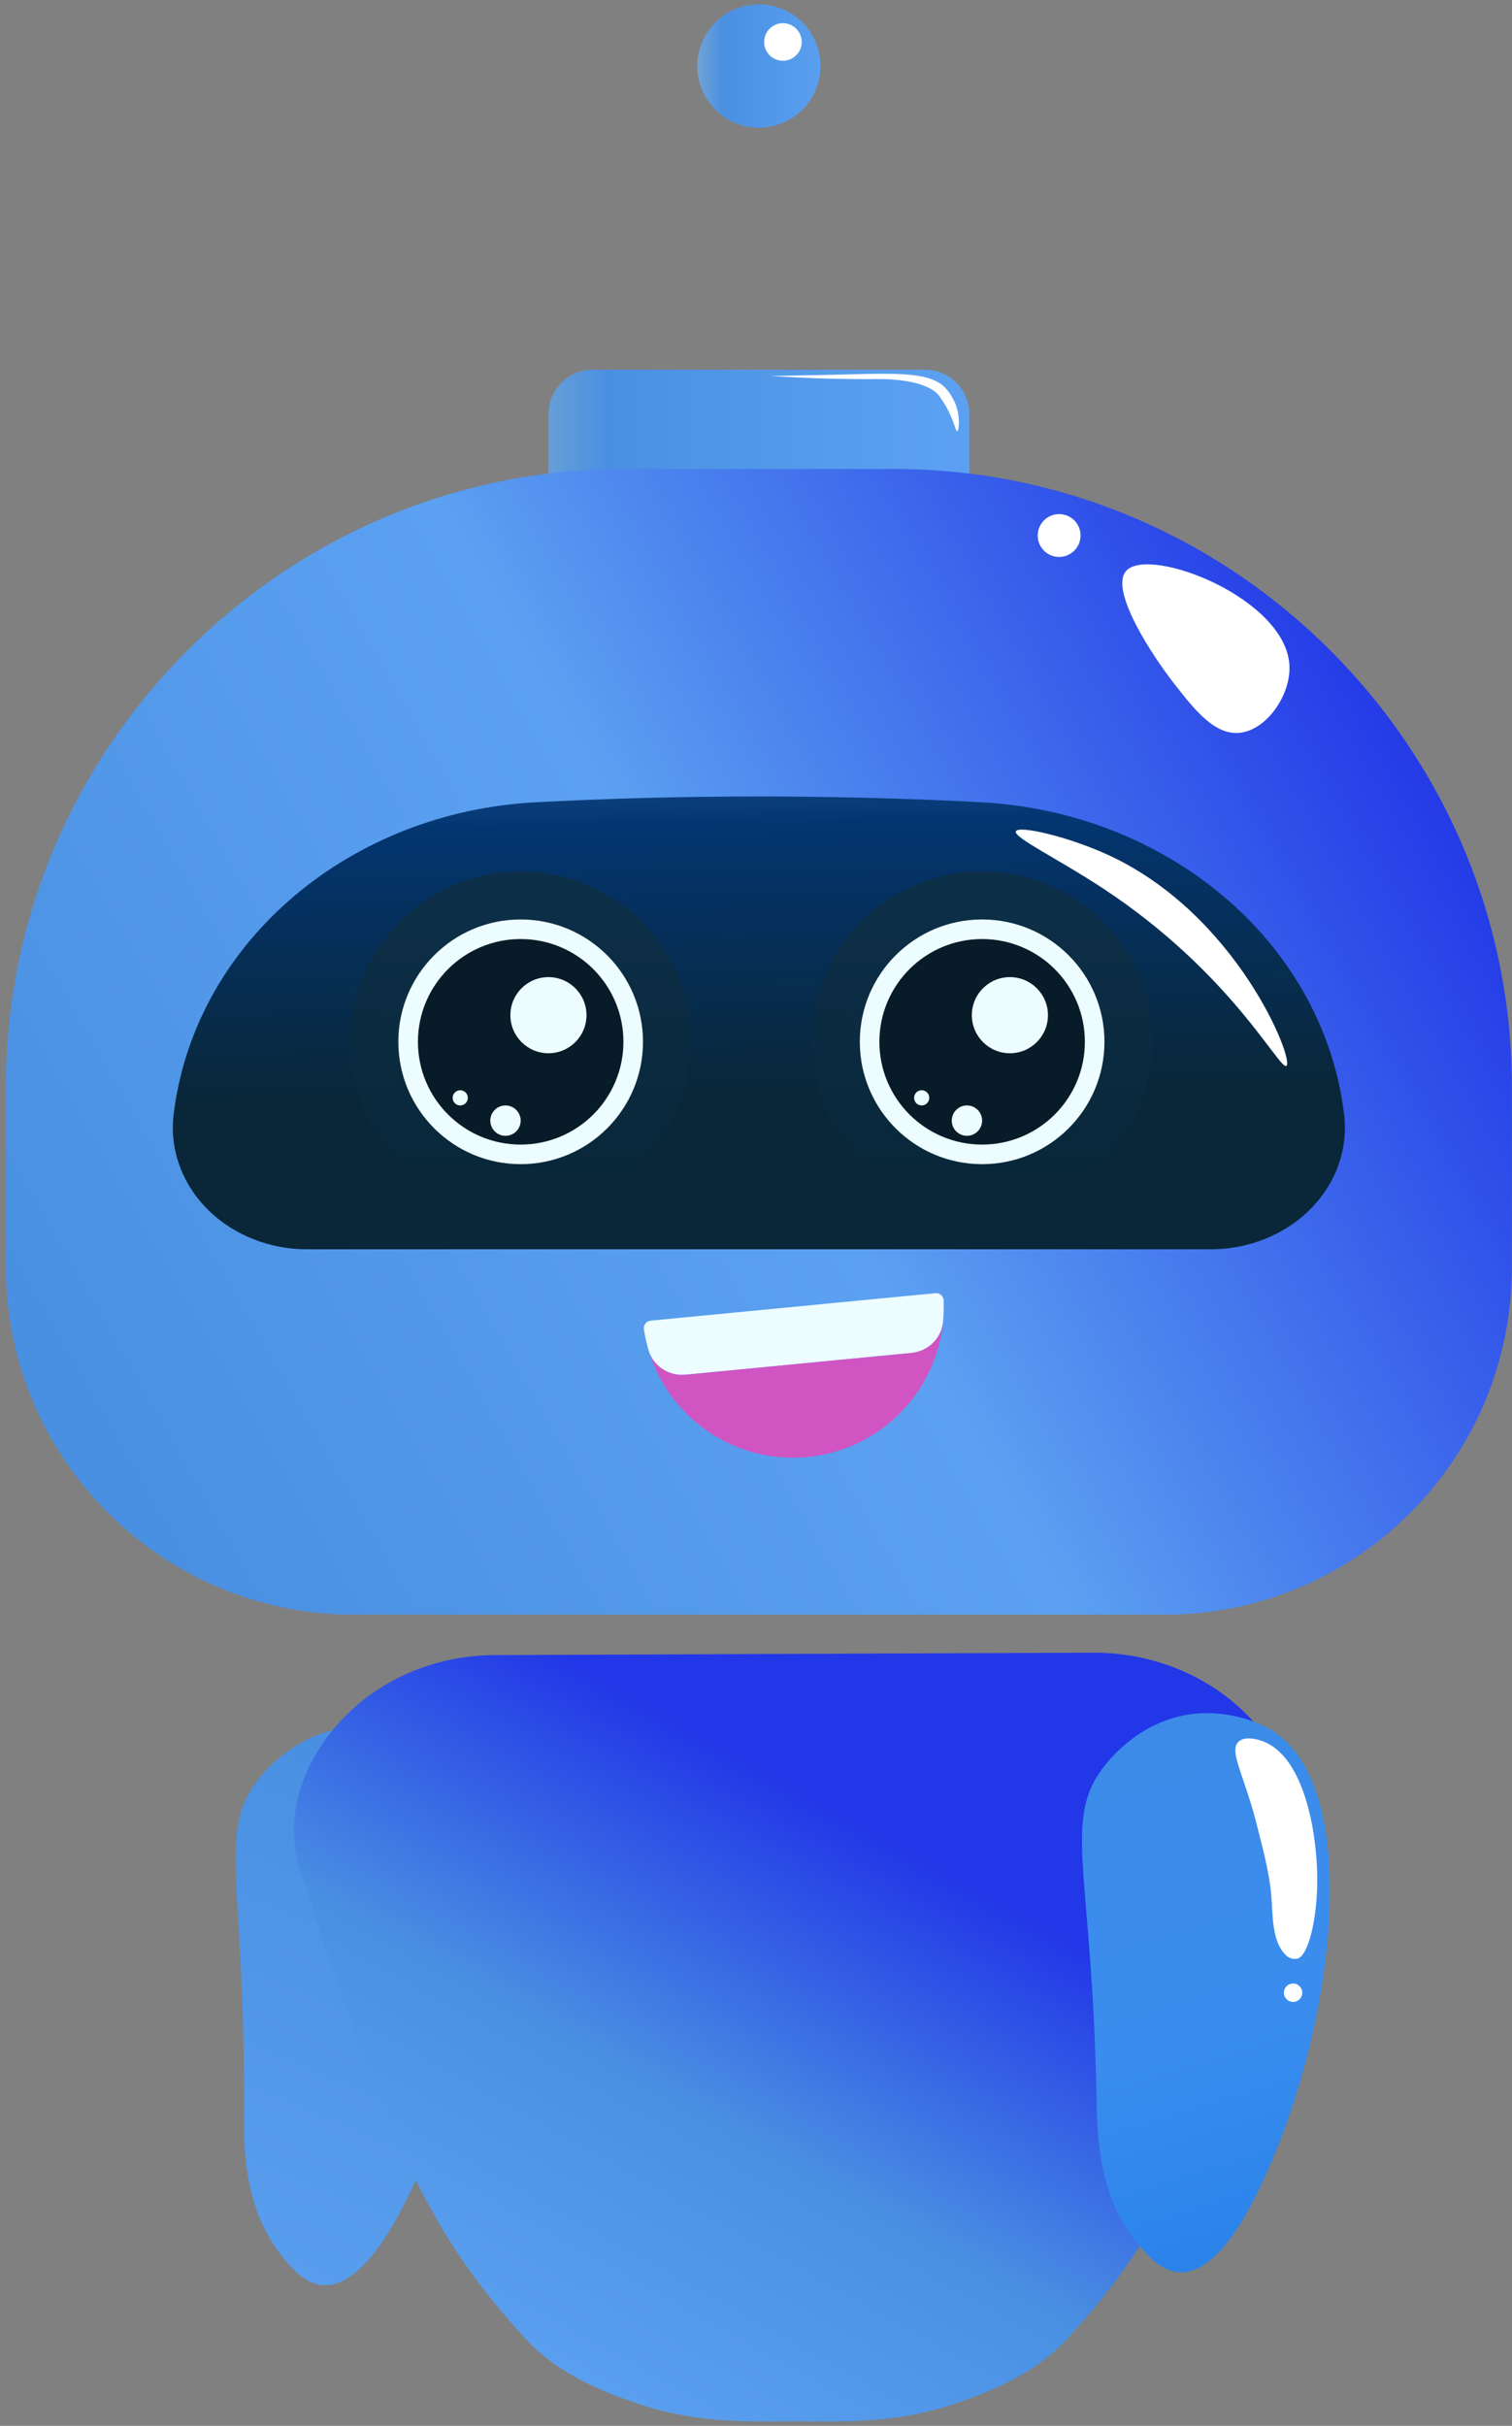 <svg width="154" height="247" viewBox="0 0 154 247" fill="none" xmlns="http://www.w3.org/2000/svg">
<rect x="0" y="0" width="154" height="247" fill="#808080" stroke="none"/>
<g id="body">
<g id="lefthand">
<g id="Group">
<path id="Vector" d="M28.812 229.835C29.736 230.972 31.052 232.549 32.887 232.677C37.364 232.994 41.253 224.426 42.702 221.233C49.351 206.587 52.755 183.213 43.342 177.572C41.791 176.643 38.499 175.392 34.824 175.979C30.211 176.716 27.337 179.976 26.776 180.615C21.877 186.174 24.99 190.97 24.857 214.834C24.845 217.027 24.8 220.25 25.69 223.571C26.26 225.701 27.216 227.872 28.812 229.835Z" fill="url(#paint0_linear_1_3)"/>
</g>
</g>
<g id="body_2">
<g id="Group_2">
<path id="Vector_2" d="M111.319 168.276L81.118 168.397L50.357 168.524C43.973 168.551 37.801 171.281 33.805 176.26C31.472 179.162 30.159 182.339 29.965 185.582C29.938 186.106 29.947 186.629 29.975 187.153C30.076 188.962 30.498 190.313 30.71 190.937C39.583 218.051 43.468 227.191 53.572 238.184C57.237 242.18 62.803 243.99 64.594 244.614C70.2 246.597 75.243 246.573 78.998 246.548C79.629 246.544 80.223 246.539 80.779 246.544L81.449 246.544C82.002 246.539 82.596 246.544 83.226 246.548C86.977 246.573 92.026 246.597 97.633 244.614C99.425 243.99 104.981 242.18 108.655 238.184C110.308 236.384 111.797 234.639 113.156 232.848C114.195 231.507 115.158 230.138 116.077 228.714C121.395 220.467 125.188 210.273 131.518 190.937C131.738 190.286 132.188 188.833 132.262 186.904C132.27 186.711 132.27 186.51 132.27 186.299C132.27 185.857 132.243 185.426 132.206 184.994C132.17 184.608 132.115 184.214 132.05 183.828C131.582 181.109 130.305 178.472 128.303 176.028C124.181 171.011 117.902 168.276 111.415 168.276C111.383 168.276 111.351 168.276 111.319 168.276Z" fill="url(#paint1_linear_1_3)"/>
</g>
</g>
<g id="rightHand">
<g id="Group_3">
<path id="Vector_3" d="M120.705 174.632C116.113 175.481 113.318 178.81 112.772 179.463C108.01 185.139 111.239 189.857 111.688 213.719C111.756 217.316 111.801 223.694 116.007 228.619C116.958 229.732 118.312 231.276 120.149 231.361C124.634 231.567 128.313 222.91 129.684 219.681C135.973 204.878 138.807 181.427 129.258 176.018C128.013 175.312 125.671 174.43 122.931 174.43C122.212 174.43 121.466 174.491 120.705 174.632Z" fill="url(#paint2_linear_1_3)"/>
</g>
<g id="Group_4">
<path id="Vector_4" d="M129.542 193.85C129.407 191.286 128.926 189.4 127.964 185.628C126.706 180.695 125.128 178.289 126.153 177.337C126.82 176.717 128.135 177.136 128.432 177.231C132.941 178.669 134.338 187.131 134.145 192.426C134.025 195.668 133.233 199.293 132.046 199.454C131.858 199.479 131.393 199.454 131.06 199.16C129.734 197.988 129.645 195.798 129.542 193.85Z" fill="white"/>
</g>
<g id="Group_5">
<path id="Vector_5" d="M132.639 202.897C132.639 203.414 132.22 203.834 131.703 203.834C131.186 203.834 130.767 203.414 130.767 202.897C130.767 202.38 131.186 201.961 131.703 201.961C132.22 201.961 132.639 202.38 132.639 202.897Z" fill="white"/>
</g>
</g>
<g id="head">
<g id="Group_6">
<g id="Group_7">
<path id="Vector_6" d="M60.376 37.648C57.881 37.648 55.859 39.67 55.859 42.165V54.258C55.859 56.752 57.881 58.774 60.376 58.774H94.21C96.704 58.774 98.727 56.752 98.727 54.258V42.165C98.727 39.67 96.704 37.648 94.21 37.648H60.376Z" fill="url(#paint3_linear_1_3)"/>
</g>
<g id="Group_8">
<path id="Vector_7" d="M71.015 6.726C71.015 10.192 73.826 13.002 77.293 13.002C80.759 13.002 83.569 10.192 83.569 6.726C83.569 3.259 80.759 0.448 77.293 0.448C73.826 0.448 71.015 3.259 71.015 6.726Z" fill="url(#paint4_linear_1_3)"/>
</g>
<g id="Group_9">
<path id="Vector_8" d="M81.656 4.275C81.656 5.332 80.799 6.189 79.742 6.189C78.685 6.189 77.828 5.332 77.828 4.275C77.828 3.218 78.685 2.361 79.742 2.361C80.799 2.361 81.656 3.218 81.656 4.275Z" fill="white"/>
</g>
<g id="Group_10">
<path id="Vector_9" d="M97.486 43.902C97.33 43.924 97.23 43.007 96.466 41.589C96.466 41.589 96.109 40.927 95.701 40.365C94.385 38.555 89.928 38.595 89.578 38.598C82.634 38.659 78.172 38.219 78.173 38.26C78.174 38.296 81.429 38.229 83.815 38.181C90.547 38.044 94.556 37.682 96.275 39.485C96.988 40.233 97.346 41.207 97.346 41.207C97.834 42.529 97.672 43.875 97.486 43.902Z" fill="white"/>
</g>
</g>
<g id="Group_11">
<g id="Group_12">
<path id="Vector_10" d="M63.515 47.752C28.91 47.752 0.597 76.065 0.597 110.671V129.041C0.597 148.49 16.509 164.404 35.959 164.404H118.626C138.156 164.404 153.989 148.571 153.989 129.041V110.671C153.989 76.065 125.676 47.752 91.07 47.752H63.515Z" fill="url(#paint5_linear_1_3)"/>
</g>
<g id="Group_13">
<path id="Vector_11" d="M131.337 67.877C131.42 70.808 129.027 74.312 126.286 74.611C123.718 74.892 121.667 72.269 119.553 69.563C117.468 66.896 112.909 60.044 114.725 58.106C117.119 55.549 131.141 60.963 131.337 67.877Z" fill="white"/>
</g>
<g id="Group_14">
<path id="Vector_12" d="M110.056 54.526C110.056 55.731 109.079 56.708 107.874 56.708C106.669 56.708 105.693 55.731 105.693 54.526C105.693 53.321 106.669 52.344 107.874 52.344C109.079 52.344 110.056 53.321 110.056 54.526Z" fill="white"/>
</g>
</g>
<g id="face">
<g id="Group_15">
<g id="Group_16">
<path id="Vector_13" d="M54.589 81.685C35.604 82.672 20.117 95.82 17.758 112.918L17.707 113.286C17.011 118.335 19.794 123.255 24.723 125.692C26.731 126.684 28.98 127.204 31.267 127.204H123.319C125.606 127.204 127.855 126.684 129.863 125.692C134.792 123.255 137.574 118.335 136.878 113.286C136.861 113.162 136.844 113.038 136.827 112.915C134.46 95.752 118.859 82.658 99.802 81.675C93.392 81.345 86.734 81.143 79.844 81.103C78.99 81.098 78.14 81.095 77.293 81.095C69.419 81.095 61.84 81.308 54.589 81.685Z" fill="url(#paint6_linear_1_3)"/>
</g>
</g>
<g id="Group_17">
<g id="Group_18">
<path id="Vector_14" d="M131.026 108.525C130.326 109.019 125.446 99.079 112.349 90.461C107.746 87.431 103.2 85.273 103.47 84.645C103.744 84.007 108.863 85.193 112.962 87.094C126.019 93.152 131.858 107.938 131.026 108.525Z" fill="white"/>
</g>
</g>
<g id="Group_19">
<g id="Group_20">
<path id="Vector_15" d="M70.391 106.078C70.391 115.664 62.618 123.436 53.032 123.436C43.445 123.436 35.674 115.664 35.674 106.078C35.674 96.492 43.445 88.72 53.032 88.72C62.618 88.72 70.391 96.492 70.391 106.078Z" fill="url(#paint7_linear_1_3)"/>
</g>
<g id="Group_21">
<path id="Vector_16" d="M65.49 106.078C65.49 112.958 59.912 118.536 53.032 118.536C46.151 118.536 40.573 112.958 40.573 106.078C40.573 99.197 46.151 93.62 53.032 93.62C59.912 93.62 65.49 99.197 65.49 106.078Z" fill="#EDFCFF"/>
</g>
<g id="Group_22">
<path id="Vector_17" d="M42.567 106.078C42.567 111.858 47.253 116.542 53.031 116.542C58.811 116.542 63.496 111.858 63.496 106.078C63.496 100.299 58.811 95.614 53.031 95.614C47.253 95.614 42.567 100.299 42.567 106.078Z" fill="#071B28"/>
</g>
<g id="Group_23">
<path id="Vector_18" d="M59.736 103.366C59.736 105.507 58.001 107.243 55.86 107.243C53.718 107.243 51.983 105.507 51.983 103.366C51.983 101.225 53.718 99.491 55.86 99.491C58.001 99.491 59.736 101.225 59.736 103.366Z" fill="#EDFCFF"/>
</g>
<g id="Group_24">
<path id="Vector_19" d="M53.031 114.103C53.031 114.957 52.339 115.649 51.484 115.649C50.63 115.649 49.938 114.957 49.938 114.103C49.938 113.249 50.63 112.557 51.484 112.557C52.339 112.557 53.031 113.249 53.031 114.103Z" fill="#EDFCFF"/>
</g>
<g id="Group_25">
<path id="Vector_20" d="M47.649 111.783C47.649 112.21 47.303 112.556 46.876 112.556C46.449 112.556 46.103 112.21 46.103 111.783C46.103 111.356 46.449 111.01 46.876 111.01C47.303 111.01 47.649 111.356 47.649 111.783Z" fill="#EDFCFF"/>
</g>
</g>
<g id="Group_26">
<g id="Group_27">
<path id="Vector_21" d="M117.391 106.078C117.391 115.664 109.618 123.436 100.032 123.436C90.445 123.436 82.674 115.664 82.674 106.078C82.674 96.492 90.445 88.72 100.032 88.72C109.618 88.72 117.391 96.492 117.391 106.078Z" fill="url(#paint8_linear_1_3)"/>
</g>
<g id="Group_28">
<path id="Vector_22" d="M112.49 106.078C112.49 112.958 106.912 118.536 100.032 118.536C93.151 118.536 87.573 112.958 87.573 106.078C87.573 99.197 93.151 93.62 100.032 93.62C106.912 93.62 112.49 99.197 112.49 106.078Z" fill="#EDFCFF"/>
</g>
<g id="Group_29">
<path id="Vector_23" d="M89.567 106.078C89.567 111.858 94.253 116.542 100.031 116.542C105.811 116.542 110.496 111.858 110.496 106.078C110.496 100.299 105.811 95.614 100.031 95.614C94.253 95.614 89.567 100.299 89.567 106.078Z" fill="#071B28"/>
</g>
<g id="Group_30">
<path id="Vector_24" d="M106.736 103.366C106.736 105.507 105.001 107.243 102.86 107.243C100.718 107.243 98.983 105.507 98.983 103.366C98.983 101.225 100.718 99.491 102.86 99.491C105.001 99.491 106.736 101.225 106.736 103.366Z" fill="#EDFCFF"/>
</g>
<g id="Group_31">
<path id="Vector_25" d="M100.031 114.103C100.031 114.957 99.339 115.649 98.484 115.649C97.63 115.649 96.938 114.957 96.938 114.103C96.938 113.249 97.63 112.557 98.484 112.557C99.339 112.557 100.031 113.249 100.031 114.103Z" fill="#EDFCFF"/>
</g>
<g id="Group_32">
<path id="Vector_26" d="M94.649 111.783C94.649 112.21 94.303 112.556 93.876 112.556C93.449 112.556 93.103 112.21 93.103 111.783C93.103 111.356 93.449 111.01 93.876 111.01C94.303 111.01 94.649 111.356 94.649 111.783Z" fill="#EDFCFF"/>
</g>
</g>
<g id="Group_33">
<g id="Group_34">
<path id="Vector_27" d="M96.042 134.653C95.873 136.316 94.488 137.597 92.824 137.758L69.83 139.975C68.167 140.136 66.563 139.143 66.078 137.544C65.863 136.834 65.697 136.1 65.584 135.347C65.553 135.138 65.608 134.926 65.738 134.76C65.868 134.594 66.06 134.49 66.27 134.469L95.279 131.671C95.485 131.651 95.691 131.717 95.848 131.854C96.005 131.99 96.099 132.184 96.107 132.392C96.141 133.156 96.118 133.911 96.042 134.653Z" fill="#EDFCFF"/>
</g>
<g id="Group_35">
<path id="Vector_28" d="M92.828 137.76L69.829 139.973C68.258 140.129 66.752 139.258 66.172 137.825C68.34 144.529 74.936 149.057 82.238 148.351C89.642 147.644 95.309 141.783 96.043 134.655C95.869 136.318 94.491 137.595 92.828 137.76Z" fill="#D154C3"/>
</g>
</g>
</g>
</g>
</g>
<defs>
<linearGradient id="paint0_linear_1_3" x1="44.838" y1="183.777" x2="-4.976" y2="301.17" gradientUnits="userSpaceOnUse">
<stop stop-color="#4A90E2"/>
<stop offset="0.5" stop-color="#5CA1F1"/>
<stop offset="1" stop-color="#0F3654"/>
</linearGradient>
<linearGradient id="paint1_linear_1_3" x1="56.104" y1="245.437" x2="89.104" y2="186.437" gradientUnits="userSpaceOnUse">
<stop stop-color="#5CA1F1"/>
<stop offset="0.5" stop-color="#4A90E2"/>
<stop offset="1" stop-color="#2237E7"/>
</linearGradient>
<linearGradient id="paint2_linear_1_3" x1="137.909" y1="241.999" x2="115.409" y2="168.499" gradientUnits="userSpaceOnUse">
<stop stop-color="#207CE7"/>
<stop offset="0.5" stop-color="#3A8DEE"/>
<stop offset="1" stop-color="#3C8BE7"/>
</linearGradient>
<linearGradient id="paint3_linear_1_3" x1="27.293" y1="48.711" x2="96.293" y2="48.711" gradientUnits="userSpaceOnUse">
<stop stop-color="#F1E0A4"/>
<stop offset="0.5" stop-color="#4A90E2"/>
<stop offset="1" stop-color="#5CA1F1"/>
</linearGradient>
<linearGradient id="paint4_linear_1_3" x1="62.292" y1="8.475" x2="85.042" y2="8.475" gradientUnits="userSpaceOnUse">
<stop stop-color="#F1E0A4"/>
<stop offset="0.5" stop-color="#4A90E2"/>
<stop offset="1" stop-color="#5CA1F1"/>
</linearGradient>
<linearGradient id="paint5_linear_1_3" x1="12.293" y1="150.578" x2="145.793" y2="74.578" gradientUnits="userSpaceOnUse">
<stop stop-color="#4A90E2"/>
<stop offset="0.5" stop-color="#5CA1F1"/>
<stop offset="1" stop-color="#2237E7"/>
</linearGradient>
<linearGradient id="paint6_linear_1_3" x1="77.793" y1="111.15" x2="76.793" y2="56.65" gradientUnits="userSpaceOnUse">
<stop stop-color="#092739"/>
<stop offset="0.5" stop-color="#033570"/>
<stop offset="1" stop-color="#4A90E2"/>
</linearGradient>
<linearGradient id="paint7_linear_1_3" x1="53.532" y1="120.078" x2="54.032" y2="67.078" gradientUnits="userSpaceOnUse">
<stop stop-color="#092739"/>
<stop offset="0.5" stop-color="#0C2E46"/>
<stop offset="1" stop-color="#0F3654"/>
</linearGradient>
<linearGradient id="paint8_linear_1_3" x1="100.532" y1="120.078" x2="101.032" y2="67.078" gradientUnits="userSpaceOnUse">
<stop stop-color="#092739"/>
<stop offset="0.5" stop-color="#0C2E46"/>
<stop offset="1" stop-color="#0F3654"/>
</linearGradient>
</defs>
</svg>
